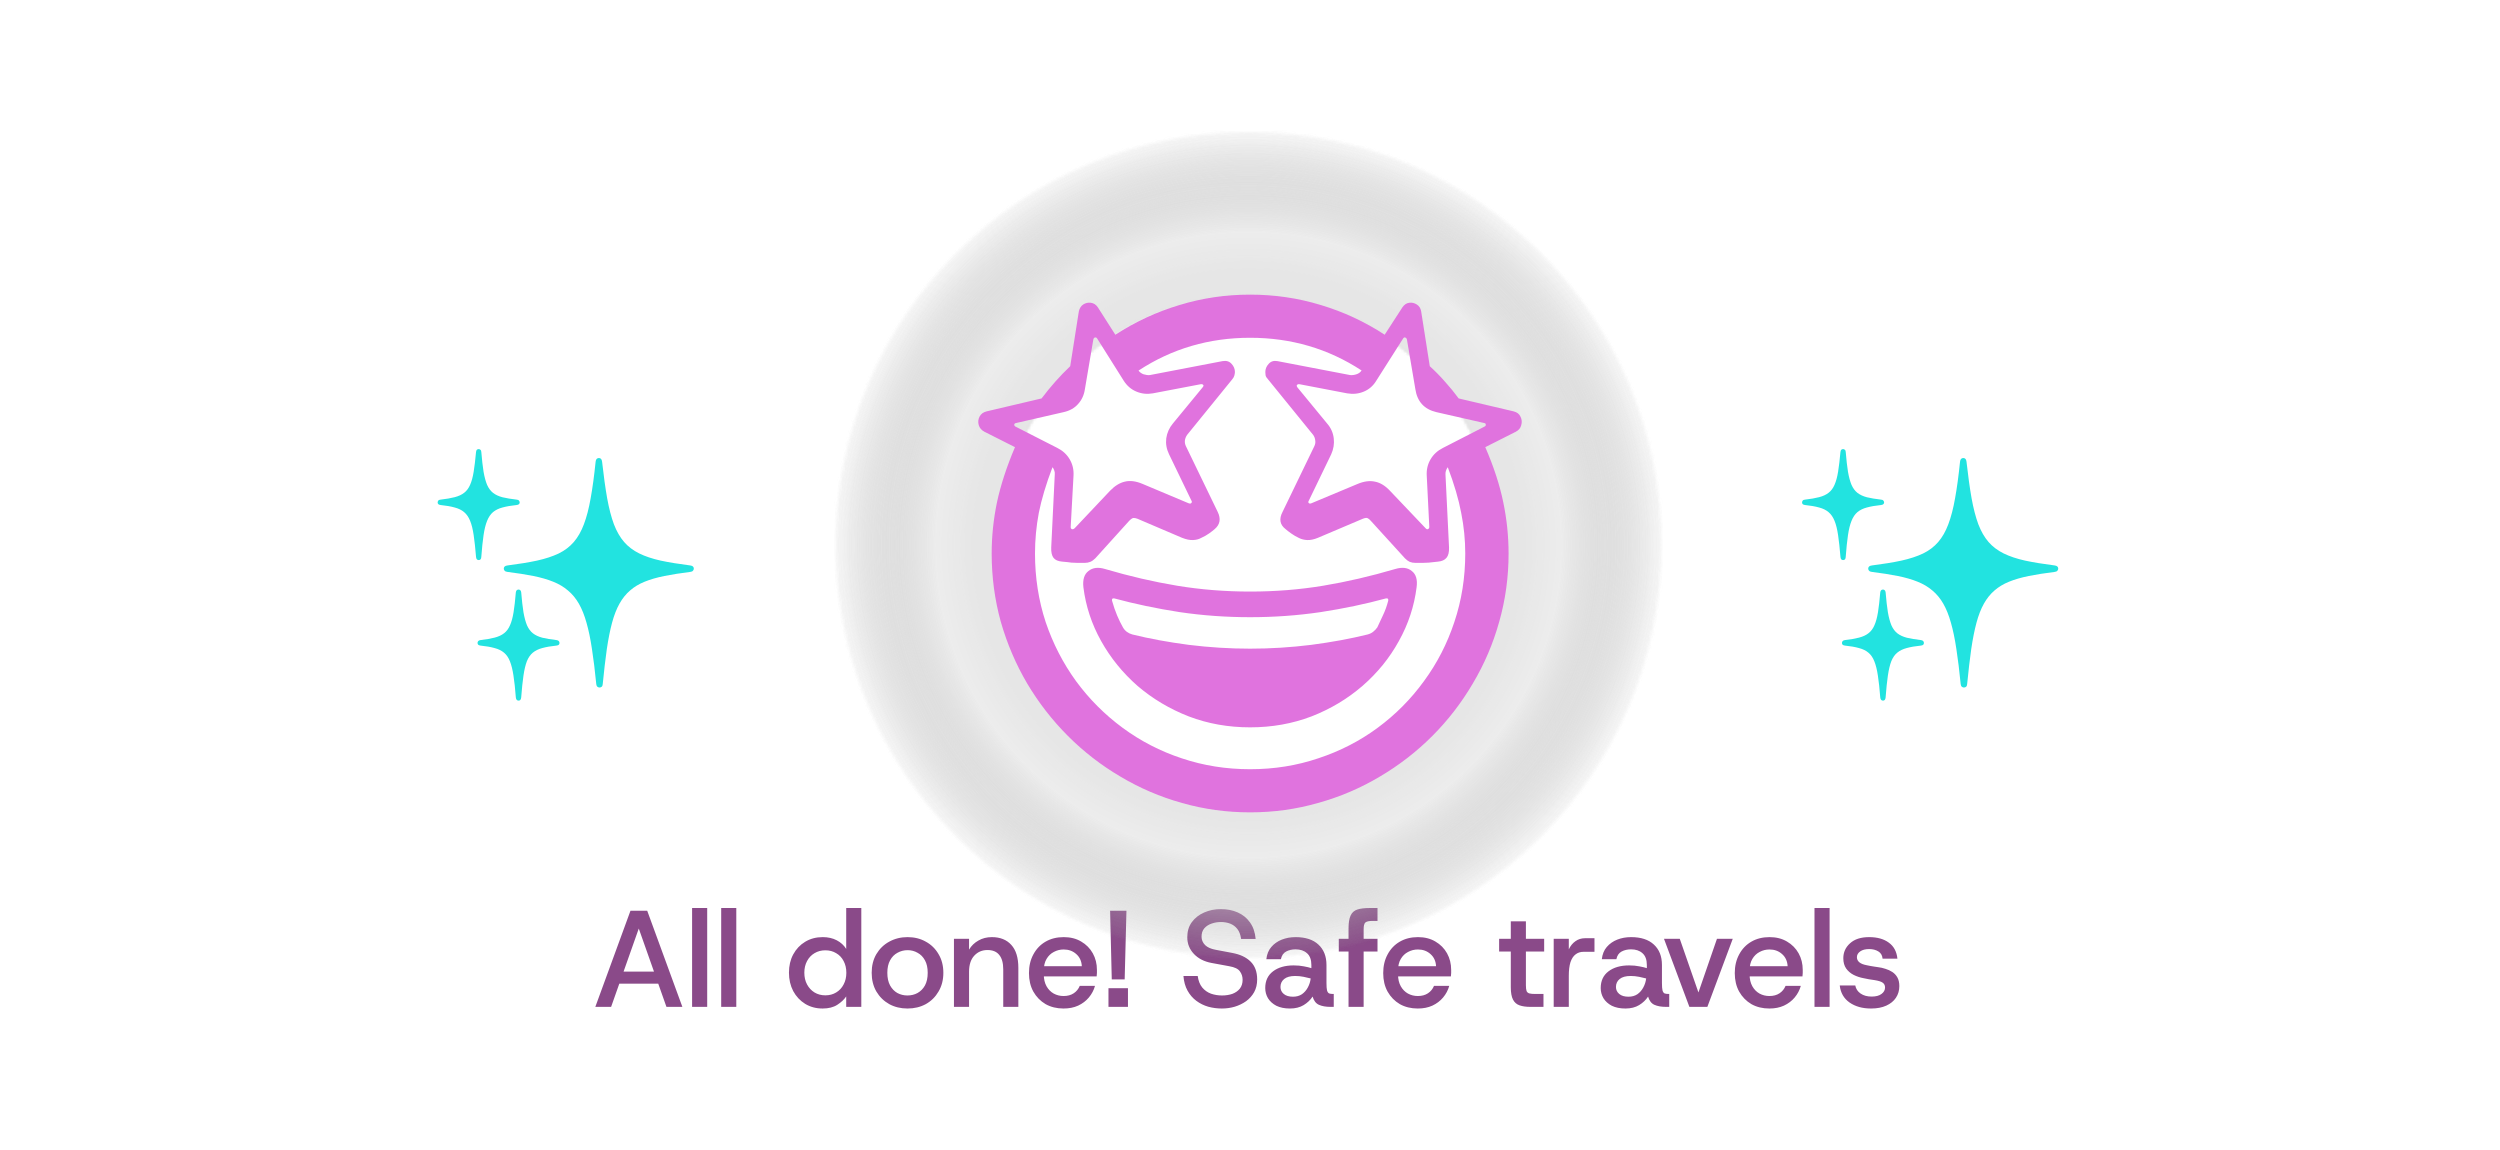 <svg width="874" height="402" viewBox="0 0 874 402" fill="none" xmlns="http://www.w3.org/2000/svg">
<g clip-path="url(#clip0_282_1824)">
<rect width="402" height="874" transform="matrix(0 -1 1 0 0 402.002)" fill="white"/>
<g filter="url(#filter0_f_282_1824)">
<path d="M163 -4.498C163 -93.478 194.554 -178.814 250.721 -241.732C306.889 -304.651 383.068 -339.998 462.5 -339.998C541.932 -339.998 618.111 -304.651 674.279 -241.732C730.446 -178.814 762 -93.478 762 -4.498L462.5 -4.498L163 -4.498Z" fill="url(#paint0_linear_282_1824)"/>
</g>
<g filter="url(#filter1_f_282_1824)">
<path d="M55 705.502C55 642.248 102.516 581.584 187.095 536.857C271.674 492.13 386.387 467.002 506 467.002C625.613 467.002 740.326 492.13 824.905 536.857C909.484 581.585 957 642.248 957 705.502L506 705.502L55 705.502Z" fill="url(#paint1_linear_282_1824)"/>
</g>
<path d="M208.124 352.002L220.412 318.402L226.268 318.402L238.556 352.002L232.988 352.002L222.188 321.426L224.444 321.426L213.644 352.002L208.124 352.002ZM213.788 343.89L215.276 339.666L231.404 339.666L232.892 343.89L213.788 343.89ZM241.956 352.002L241.956 317.442L247.236 317.442L247.236 352.002L241.956 352.002ZM252.128 352.002L252.128 317.442L257.408 317.442L257.408 352.002L252.128 352.002ZM287.578 352.578C285.306 352.578 283.274 352.034 281.482 350.946C279.722 349.858 278.33 348.37 277.306 346.482C276.314 344.562 275.818 342.418 275.818 340.05C275.818 337.65 276.314 335.522 277.306 333.666C278.33 331.778 279.722 330.306 281.482 329.25C283.274 328.162 285.322 327.618 287.626 327.618C289.482 327.618 291.114 327.986 292.522 328.722C293.93 329.458 295.034 330.466 295.834 331.746L295.834 317.442L301.114 317.442L301.114 352.002L295.834 352.002L295.834 348.354C295.098 349.442 294.058 350.418 292.714 351.282C291.37 352.146 289.658 352.578 287.578 352.578ZM288.538 347.97C289.978 347.97 291.242 347.634 292.33 346.962C293.45 346.29 294.314 345.362 294.922 344.178C295.562 342.994 295.882 341.634 295.882 340.098C295.882 338.53 295.562 337.154 294.922 335.97C294.314 334.786 293.45 333.874 292.33 333.234C291.242 332.562 289.978 332.226 288.538 332.226C287.13 332.226 285.866 332.562 284.746 333.234C283.658 333.874 282.794 334.786 282.154 335.97C281.514 337.154 281.194 338.514 281.194 340.05C281.194 341.618 281.514 342.994 282.154 344.178C282.794 345.362 283.658 346.29 284.746 346.962C285.866 347.634 287.13 347.97 288.538 347.97ZM317.269 352.578C314.901 352.578 312.773 352.066 310.885 351.042C308.997 349.986 307.493 348.514 306.373 346.626C305.285 344.738 304.741 342.562 304.741 340.098C304.741 337.602 305.285 335.426 306.373 333.57C307.493 331.682 308.997 330.226 310.885 329.202C312.805 328.146 314.933 327.618 317.269 327.618C319.669 327.618 321.797 328.146 323.653 329.202C325.541 330.226 327.029 331.682 328.117 333.57C329.237 335.426 329.797 337.602 329.797 340.098C329.797 342.562 329.237 344.738 328.117 346.626C327.029 348.514 325.541 349.986 323.653 351.042C321.765 352.066 319.637 352.578 317.269 352.578ZM317.221 348.018C318.533 348.018 319.717 347.73 320.773 347.154C321.861 346.546 322.725 345.666 323.365 344.514C324.005 343.33 324.325 341.858 324.325 340.098C324.325 338.338 324.005 336.882 323.365 335.73C322.725 334.546 321.861 333.666 320.773 333.09C319.717 332.482 318.565 332.178 317.317 332.178C316.037 332.178 314.853 332.482 313.765 333.09C312.677 333.666 311.813 334.546 311.173 335.73C310.533 336.882 310.213 338.338 310.213 340.098C310.213 341.858 310.533 343.33 311.173 344.514C311.813 345.666 312.661 346.546 313.717 347.154C314.805 347.73 315.973 348.018 317.221 348.018ZM333.502 352.002L333.502 328.194L338.782 328.194L338.782 331.986C339.582 330.642 340.67 329.586 342.046 328.818C343.422 328.018 344.99 327.618 346.75 327.618C349.662 327.618 351.934 328.53 353.566 330.354C355.198 332.146 356.014 334.818 356.014 338.37L356.014 352.002L350.734 352.002L350.734 338.898C350.734 336.658 350.27 334.978 349.342 333.858C348.446 332.706 347.07 332.13 345.214 332.13C343.358 332.13 341.822 332.786 340.606 334.098C339.39 335.41 338.782 337.282 338.782 339.714L338.782 352.002L333.502 352.002ZM371.822 352.578C369.454 352.578 367.358 352.066 365.534 351.042C363.742 349.986 362.318 348.53 361.262 346.674C360.238 344.818 359.726 342.658 359.726 340.194C359.726 337.73 360.238 335.554 361.262 333.666C362.286 331.746 363.71 330.258 365.534 329.202C367.358 328.146 369.47 327.618 371.87 327.618C374.206 327.618 376.238 328.13 377.966 329.154C379.726 330.178 381.086 331.554 382.046 333.282C383.006 335.01 383.486 336.946 383.486 339.09C383.486 339.41 383.486 339.762 383.486 340.146C383.486 340.498 383.454 340.898 383.39 341.346L363.614 341.346L363.614 337.794L378.206 337.794C378.11 336.002 377.454 334.578 376.238 333.522C375.054 332.466 373.598 331.938 371.87 331.938C370.622 331.938 369.47 332.226 368.414 332.802C367.358 333.346 366.51 334.162 365.87 335.25C365.23 336.306 364.91 337.666 364.91 339.33L364.91 340.674C364.91 342.274 365.23 343.65 365.87 344.802C366.51 345.922 367.342 346.77 368.366 347.346C369.422 347.922 370.574 348.21 371.822 348.21C373.23 348.21 374.414 347.89 375.374 347.25C376.334 346.61 377.038 345.746 377.486 344.658L382.814 344.658C382.398 346.162 381.678 347.522 380.654 348.738C379.662 349.922 378.414 350.866 376.91 351.57C375.438 352.242 373.742 352.578 371.822 352.578ZM388.672 342.402L388.096 318.402L393.808 318.402L393.184 342.402L388.672 342.402ZM387.52 352.002L387.52 345.474L394.336 345.474L394.336 352.002L387.52 352.002ZM427.168 352.578C425.536 352.578 423.952 352.37 422.416 351.954C420.88 351.506 419.488 350.818 418.24 349.89C416.992 348.962 415.968 347.778 415.168 346.338C414.368 344.898 413.888 343.186 413.728 341.202L418.72 341.202C418.944 342.866 419.472 344.21 420.304 345.234C421.136 346.226 422.16 346.946 423.376 347.394C424.592 347.81 425.872 348.018 427.216 348.018C428.56 348.018 429.776 347.826 430.864 347.442C431.952 347.026 432.816 346.418 433.456 345.618C434.096 344.786 434.416 343.762 434.416 342.546C434.416 341.426 434.096 340.434 433.456 339.57C432.848 338.706 431.616 338.114 429.76 337.794L423.52 336.642C420.96 336.162 418.912 335.106 417.376 333.474C415.84 331.842 415.072 329.906 415.072 327.666C415.072 325.586 415.6 323.826 416.656 322.386C417.744 320.914 419.168 319.794 420.928 319.026C422.72 318.226 424.672 317.826 426.784 317.826C428.992 317.826 430.96 318.21 432.688 318.978C434.448 319.746 435.872 320.898 436.96 322.434C438.08 323.938 438.752 325.874 438.976 328.242L433.888 328.242C433.696 326.802 433.264 325.65 432.592 324.786C431.92 323.922 431.088 323.298 430.096 322.914C429.104 322.53 428.016 322.338 426.832 322.338C425.744 322.338 424.672 322.514 423.616 322.866C422.56 323.218 421.696 323.778 421.024 324.546C420.384 325.282 420.064 326.258 420.064 327.474C420.064 328.594 420.48 329.57 421.312 330.402C422.144 331.202 423.36 331.746 424.96 332.034L430.768 333.138C433.552 333.65 435.696 334.658 437.2 336.162C438.736 337.666 439.504 339.746 439.504 342.402C439.504 344.098 439.152 345.586 438.448 346.866C437.744 348.114 436.8 349.17 435.616 350.034C434.432 350.866 433.104 351.506 431.632 351.954C430.192 352.37 428.704 352.578 427.168 352.578ZM450.967 352.578C449.111 352.578 447.527 352.258 446.215 351.618C444.935 350.946 443.959 350.066 443.287 348.978C442.647 347.89 442.327 346.706 442.327 345.426C442.327 342.898 443.239 340.946 445.063 339.57C446.887 338.194 449.287 337.506 452.263 337.506C453.607 337.506 454.807 337.618 455.863 337.842C456.919 338.034 457.783 338.242 458.455 338.466L458.455 337.362C458.455 335.506 457.943 334.13 456.919 333.234C455.927 332.338 454.599 331.89 452.935 331.89C451.687 331.89 450.583 332.146 449.623 332.658C448.663 333.17 448.055 334.066 447.799 335.346L442.711 335.346C442.903 333.618 443.479 332.194 444.439 331.074C445.431 329.922 446.663 329.058 448.135 328.482C449.607 327.906 451.207 327.618 452.935 327.618C456.391 327.618 459.047 328.482 460.903 330.21C462.791 331.938 463.735 334.322 463.735 337.362L463.735 343.602C463.735 344.818 463.799 345.698 463.927 346.242C464.087 346.786 464.327 347.138 464.647 347.298C464.999 347.426 465.463 347.49 466.039 347.49L466.279 347.49L466.279 352.002L465.127 352.002C463.527 352.002 462.183 351.762 461.095 351.282C460.039 350.802 459.303 349.842 458.887 348.402C458.119 349.586 457.079 350.578 455.767 351.378C454.455 352.178 452.855 352.578 450.967 352.578ZM452.023 348.45C453.239 348.45 454.279 348.162 455.143 347.586C456.007 346.978 456.695 346.194 457.207 345.234C457.751 344.242 458.087 343.186 458.215 342.066C457.511 341.874 456.679 341.682 455.719 341.49C454.759 341.298 453.783 341.202 452.791 341.202C451.095 341.202 449.815 341.554 448.951 342.258C448.087 342.962 447.655 343.89 447.655 345.042C447.655 346.034 448.039 346.85 448.807 347.49C449.575 348.13 450.647 348.45 452.023 348.45ZM471.448 352.002L471.448 324.594C471.448 322.61 471.688 321.106 472.168 320.082C472.648 319.026 473.432 318.322 474.52 317.97C475.608 317.618 477.048 317.442 478.84 317.442L481.576 317.442L481.576 321.954L479.8 321.954C478.552 321.954 477.72 322.146 477.304 322.53C476.92 322.882 476.728 323.682 476.728 324.93L476.728 352.002L471.448 352.002ZM468.04 332.658L468.04 328.194L481.576 328.194L481.576 332.658L468.04 332.658ZM495.665 352.578C493.297 352.578 491.201 352.066 489.377 351.042C487.585 349.986 486.161 348.53 485.105 346.674C484.081 344.818 483.569 342.658 483.569 340.194C483.569 337.73 484.081 335.554 485.105 333.666C486.129 331.746 487.553 330.258 489.377 329.202C491.201 328.146 493.313 327.618 495.713 327.618C498.049 327.618 500.081 328.13 501.809 329.154C503.569 330.178 504.929 331.554 505.889 333.282C506.849 335.01 507.329 336.946 507.329 339.09C507.329 339.41 507.329 339.762 507.329 340.146C507.329 340.498 507.297 340.898 507.233 341.346L487.457 341.346L487.457 337.794L502.049 337.794C501.953 336.002 501.297 334.578 500.081 333.522C498.897 332.466 497.441 331.938 495.713 331.938C494.465 331.938 493.313 332.226 492.257 332.802C491.201 333.346 490.353 334.162 489.713 335.25C489.073 336.306 488.753 337.666 488.753 339.33L488.753 340.674C488.753 342.274 489.073 343.65 489.713 344.802C490.353 345.922 491.185 346.77 492.209 347.346C493.265 347.922 494.417 348.21 495.665 348.21C497.073 348.21 498.257 347.89 499.217 347.25C500.177 346.61 500.881 345.746 501.329 344.658L506.657 344.658C506.241 346.162 505.521 347.522 504.497 348.738C503.505 349.922 502.257 350.866 500.753 351.57C499.281 352.242 497.585 352.578 495.665 352.578ZM534.991 352.002C533.519 352.002 532.271 351.826 531.247 351.474C530.223 351.122 529.455 350.45 528.943 349.458C528.431 348.466 528.175 347.026 528.175 345.138L528.175 332.658L524.095 332.658L524.095 328.194L528.175 328.194L528.175 322.098L533.455 322.098L533.455 328.194L539.839 328.194L539.839 332.658L533.455 332.658L533.455 344.418C533.455 345.346 533.535 346.034 533.695 346.482C533.887 346.898 534.207 347.17 534.655 347.298C535.135 347.426 535.823 347.49 536.719 347.49L539.599 347.49L539.599 352.002L534.991 352.002ZM543.173 352.002L543.173 328.194L548.453 328.194L548.453 331.89C549.029 330.674 549.797 329.73 550.757 329.058C551.717 328.354 552.837 328.002 554.117 328.002L557.429 328.002L557.429 332.754L553.589 332.754C552.501 332.754 551.573 333.058 550.805 333.666C550.037 334.242 549.445 335.154 549.029 336.402C548.645 337.65 548.453 339.234 548.453 341.154L548.453 352.002L543.173 352.002ZM568.249 352.578C566.393 352.578 564.809 352.258 563.497 351.618C562.217 350.946 561.241 350.066 560.569 348.978C559.929 347.89 559.609 346.706 559.609 345.426C559.609 342.898 560.521 340.946 562.345 339.57C564.169 338.194 566.569 337.506 569.545 337.506C570.889 337.506 572.089 337.618 573.145 337.842C574.201 338.034 575.065 338.242 575.737 338.466L575.737 337.362C575.737 335.506 575.225 334.13 574.201 333.234C573.209 332.338 571.881 331.89 570.217 331.89C568.969 331.89 567.865 332.146 566.905 332.658C565.945 333.17 565.337 334.066 565.081 335.346L559.993 335.346C560.185 333.618 560.761 332.194 561.721 331.074C562.713 329.922 563.945 329.058 565.417 328.482C566.889 327.906 568.489 327.618 570.217 327.618C573.673 327.618 576.329 328.482 578.185 330.21C580.073 331.938 581.017 334.322 581.017 337.362L581.017 343.602C581.017 344.818 581.081 345.698 581.209 346.242C581.369 346.786 581.609 347.138 581.929 347.298C582.281 347.426 582.745 347.49 583.321 347.49L583.561 347.49L583.561 352.002L582.409 352.002C580.809 352.002 579.465 351.762 578.377 351.282C577.321 350.802 576.585 349.842 576.169 348.402C575.401 349.586 574.361 350.578 573.049 351.378C571.737 352.178 570.137 352.578 568.249 352.578ZM569.305 348.45C570.521 348.45 571.561 348.162 572.425 347.586C573.289 346.978 573.977 346.194 574.489 345.234C575.033 344.242 575.369 343.186 575.497 342.066C574.793 341.874 573.961 341.682 573.001 341.49C572.041 341.298 571.065 341.202 570.073 341.202C568.377 341.202 567.097 341.554 566.233 342.258C565.369 342.962 564.937 343.89 564.937 345.042C564.937 346.034 565.321 346.85 566.089 347.49C566.857 348.13 567.929 348.45 569.305 348.45ZM590.605 352.002L581.725 328.194L587.245 328.194L593.773 346.962L600.253 328.194L605.773 328.194L596.893 352.002L590.605 352.002ZM618.572 352.578C616.204 352.578 614.108 352.066 612.284 351.042C610.492 349.986 609.068 348.53 608.012 346.674C606.988 344.818 606.476 342.658 606.476 340.194C606.476 337.73 606.988 335.554 608.012 333.666C609.036 331.746 610.46 330.258 612.284 329.202C614.108 328.146 616.22 327.618 618.62 327.618C620.956 327.618 622.988 328.13 624.716 329.154C626.476 330.178 627.836 331.554 628.796 333.282C629.756 335.01 630.236 336.946 630.236 339.09C630.236 339.41 630.236 339.762 630.236 340.146C630.236 340.498 630.204 340.898 630.14 341.346L610.364 341.346L610.364 337.794L624.956 337.794C624.86 336.002 624.204 334.578 622.988 333.522C621.804 332.466 620.348 331.938 618.62 331.938C617.372 331.938 616.22 332.226 615.164 332.802C614.108 333.346 613.26 334.162 612.62 335.25C611.98 336.306 611.66 337.666 611.66 339.33L611.66 340.674C611.66 342.274 611.98 343.65 612.62 344.802C613.26 345.922 614.092 346.77 615.116 347.346C616.172 347.922 617.324 348.21 618.572 348.21C619.98 348.21 621.164 347.89 622.124 347.25C623.084 346.61 623.788 345.746 624.236 344.658L629.564 344.658C629.148 346.162 628.428 347.522 627.404 348.738C626.412 349.922 625.164 350.866 623.66 351.57C622.188 352.242 620.492 352.578 618.572 352.578ZM634.346 352.002L634.346 317.442L639.626 317.442L639.626 352.002L634.346 352.002ZM654.118 352.578C651.11 352.578 648.598 351.874 646.582 350.466C644.598 349.058 643.462 347.074 643.174 344.514L648.598 344.514C648.822 345.698 649.446 346.642 650.47 347.346C651.494 348.05 652.774 348.402 654.31 348.402C655.814 348.402 656.966 348.098 657.766 347.49C658.598 346.882 659.014 346.13 659.014 345.234C659.014 344.498 658.742 343.938 658.198 343.554C657.686 343.17 656.726 342.866 655.318 342.642C654.774 342.546 654.134 342.45 653.398 342.354C652.662 342.226 652.022 342.098 651.478 341.97C650.262 341.746 649.11 341.362 648.022 340.818C646.966 340.274 646.102 339.538 645.43 338.61C644.758 337.65 644.422 336.45 644.422 335.01C644.422 332.93 645.206 331.186 646.774 329.778C648.342 328.338 650.566 327.618 653.446 327.618C656.294 327.618 658.582 328.258 660.31 329.538C662.07 330.786 663.078 332.658 663.334 335.154L658.15 335.154C658.054 334.002 657.558 333.154 656.662 332.61C655.766 332.066 654.694 331.794 653.446 331.794C652.134 331.794 651.094 332.066 650.326 332.61C649.558 333.154 649.174 333.826 649.174 334.626C649.174 336.098 650.342 337.042 652.678 337.458C653.03 337.522 653.43 337.602 653.878 337.698C654.358 337.762 654.838 337.842 655.318 337.938C655.83 338.002 656.262 338.066 656.614 338.13C657.446 338.226 658.294 338.418 659.158 338.706C660.022 338.962 660.822 339.33 661.558 339.81C662.294 340.29 662.886 340.93 663.334 341.73C663.782 342.53 664.006 343.538 664.006 344.754C664.006 346.29 663.606 347.65 662.806 348.834C662.038 349.986 660.918 350.898 659.446 351.57C657.974 352.242 656.198 352.578 654.118 352.578Z" fill="#8A4A89"/>
<g opacity="0.74">
<mask id="path-4-inside-1_282_1824" fill="white">
<path d="M581 190.502C581 270.307 516.305 335.002 436.5 335.002C356.695 335.002 292 270.307 292 190.502C292 110.697 356.695 46.002 436.5 46.002C516.305 46.002 581 110.697 581 190.502ZM349.316 190.502C349.316 238.652 388.35 277.686 436.5 277.686C484.651 277.686 523.684 238.652 523.684 190.502C523.684 142.351 484.651 103.318 436.5 103.318C388.35 103.318 349.316 142.351 349.316 190.502Z"/>
</mask>
<path d="M581 190.502C581 270.307 516.305 335.002 436.5 335.002C356.695 335.002 292 270.307 292 190.502C292 110.697 356.695 46.002 436.5 46.002C516.305 46.002 581 110.697 581 190.502ZM349.316 190.502C349.316 238.652 388.35 277.686 436.5 277.686C484.651 277.686 523.684 238.652 523.684 190.502C523.684 142.351 484.651 103.318 436.5 103.318C388.35 103.318 349.316 142.351 349.316 190.502Z" stroke="url(#paint2_radial_282_1824)" stroke-width="161.356" style="mix-blend-mode:hard-light" mask="url(#path-4-inside-1_282_1824)"/>
</g>
<g opacity="0.74">
<mask id="path-5-inside-2_282_1824" fill="white">
<path d="M581 190.502C581 270.307 516.305 335.002 436.5 335.002C356.695 335.002 292 270.307 292 190.502C292 110.697 356.695 46.002 436.5 46.002C516.305 46.002 581 110.697 581 190.502ZM349.316 190.502C349.316 238.652 388.35 277.686 436.5 277.686C484.651 277.686 523.684 238.652 523.684 190.502C523.684 142.351 484.651 103.318 436.5 103.318C388.35 103.318 349.316 142.351 349.316 190.502Z"/>
</mask>
<path d="M581 190.502C581 270.307 516.305 335.002 436.5 335.002C356.695 335.002 292 270.307 292 190.502C292 110.697 356.695 46.002 436.5 46.002C516.305 46.002 581 110.697 581 190.502ZM349.316 190.502C349.316 238.652 388.35 277.686 436.5 277.686C484.651 277.686 523.684 238.652 523.684 190.502C523.684 142.351 484.651 103.318 436.5 103.318C388.35 103.318 349.316 142.351 349.316 190.502Z" stroke="url(#paint3_radial_282_1824)" stroke-width="161.356" style="mix-blend-mode:hard-light" mask="url(#path-5-inside-2_282_1824)"/>
</g>
<path d="M437.044 284.002C428.835 284.002 420.892 282.908 413.215 280.719C405.597 278.59 398.421 275.514 391.689 271.492C384.957 267.529 378.844 262.797 373.352 257.296C367.86 251.795 363.106 245.673 359.09 238.929C355.133 232.186 352.062 225 349.877 217.369C347.751 209.68 346.688 201.724 346.688 193.502C346.688 187.528 347.308 181.554 348.548 175.579C349.848 169.546 351.944 163.128 354.838 156.326L344.119 150.914C343.115 150.381 342.466 149.612 342.17 148.607C341.875 147.601 341.964 146.625 342.436 145.679C342.909 144.733 343.735 144.111 344.916 143.816L364.139 139.291C367.21 135.209 370.547 131.453 374.149 128.023L377.161 108.858C377.397 107.793 377.899 106.995 378.667 106.462C379.494 105.93 380.38 105.723 381.325 105.841C382.329 105.959 383.155 106.492 383.805 107.438L389.917 117.021C396.945 112.466 404.416 109.006 412.329 106.64C420.243 104.215 428.481 103.002 437.044 103.002C445.607 103.002 453.846 104.215 461.759 106.64C469.673 109.006 477.114 112.466 484.083 117.021L490.284 107.438C490.933 106.492 491.73 105.959 492.675 105.841C493.62 105.723 494.506 105.93 495.333 106.462C496.16 106.995 496.662 107.793 496.839 108.858L499.851 128.023C501.74 129.738 503.512 131.542 505.166 133.435C506.878 135.328 508.473 137.28 509.949 139.291L529.172 143.816C530.353 144.111 531.151 144.733 531.564 145.679C532.036 146.625 532.125 147.601 531.83 148.607C531.593 149.612 530.973 150.381 529.969 150.914L519.251 156.326C522.203 163.128 524.3 169.546 525.54 175.579C526.78 181.554 527.4 187.528 527.4 193.502C527.4 201.724 526.308 209.68 524.123 217.369C521.997 225 518.926 232.186 514.91 238.929C510.953 245.673 506.229 251.795 500.737 257.296C495.244 262.797 489.132 267.529 482.4 271.492C475.667 275.514 468.462 278.59 460.785 280.719C453.167 282.908 445.253 284.002 437.044 284.002ZM498.345 184.629C498.64 184.984 498.935 185.103 499.231 184.984C499.585 184.807 499.733 184.482 499.674 184.008L498.788 166.263C498.67 164.193 499.112 162.3 500.116 160.585C501.12 158.869 502.567 157.539 504.457 156.592L518.985 149.139C519.339 148.962 519.487 148.725 519.428 148.429C519.428 148.134 519.251 147.956 518.896 147.897L502.154 144.082C497.902 143.076 495.451 140.385 494.801 136.008L491.878 118.795C491.819 118.381 491.612 118.115 491.258 117.997C490.963 117.878 490.697 118.026 490.461 118.44L481.159 133.08C480.096 134.854 478.649 136.126 476.819 136.895C474.988 137.664 473.039 137.871 470.972 137.516L454.318 134.322C453.905 134.263 453.61 134.352 453.432 134.588C453.255 134.766 453.314 135.061 453.61 135.475L463.974 148.075C465.273 149.553 466.041 151.269 466.277 153.221C466.513 155.113 466.218 156.977 465.391 158.81L457.596 174.958C457.36 175.313 457.33 175.609 457.507 175.846C457.744 176.082 458.068 176.112 458.482 175.934L474.604 169.191C476.848 168.245 478.886 167.979 480.716 168.393C482.547 168.748 484.289 169.812 485.943 171.587L498.345 184.629ZM375.744 184.629L388.057 171.587C389.711 169.871 391.423 168.807 393.195 168.393C395.026 167.919 397.122 168.186 399.484 169.191L415.518 175.934C415.991 176.112 416.316 176.082 416.493 175.846C416.729 175.609 416.729 175.313 416.493 174.958L408.697 158.81C407.811 156.977 407.487 155.113 407.723 153.221C408.018 151.269 408.786 149.553 410.026 148.075L420.39 135.475C420.745 135.061 420.833 134.766 420.656 134.588C420.479 134.352 420.184 134.263 419.77 134.322L403.028 137.516C401.02 137.871 399.101 137.664 397.27 136.895C395.439 136.126 393.963 134.854 392.841 133.08L383.628 118.44C383.392 118.026 383.096 117.878 382.742 117.997C382.447 118.115 382.27 118.381 382.211 118.795L379.287 136.008C378.992 138.078 378.195 139.823 376.895 141.243C375.655 142.662 373.972 143.609 371.846 144.082L355.192 147.897C354.838 147.956 354.631 148.134 354.572 148.429C354.572 148.725 354.72 148.962 355.015 149.139L369.632 156.592C371.521 157.539 372.968 158.869 373.972 160.585C374.976 162.3 375.419 164.193 375.301 166.263L374.327 184.008C374.267 184.482 374.386 184.807 374.681 184.984C375.035 185.103 375.39 184.984 375.744 184.629ZM379.199 196.785C378.313 196.785 377.516 196.785 376.807 196.785C376.157 196.785 375.419 196.755 374.592 196.696C373.825 196.578 372.732 196.459 371.315 196.341C369.897 196.223 368.893 195.779 368.303 195.01C367.712 194.241 367.446 193.029 367.506 191.373L368.746 165.908C368.805 165.376 368.746 164.903 368.569 164.489C368.45 164.075 368.244 163.69 367.948 163.335C365.704 169.25 364.11 174.574 363.165 179.306C362.279 184.038 361.836 188.77 361.836 193.502C361.836 201.901 363.076 209.887 365.557 217.458C368.096 224.97 371.639 231.861 376.187 238.131C380.793 244.401 386.226 249.843 392.486 254.456C398.746 259.07 405.626 262.619 413.126 265.103C420.686 267.647 428.658 268.919 437.044 268.919C445.43 268.919 453.373 267.647 460.874 265.103C468.433 262.619 475.342 259.07 481.602 254.456C487.862 249.843 493.266 244.401 497.813 238.131C502.42 231.861 505.963 224.97 508.443 217.458C510.983 209.887 512.252 201.901 512.253 193.502C512.253 188.77 511.78 184.038 510.835 179.306C509.949 174.574 508.384 169.25 506.14 163.335C505.55 164.163 505.284 165.021 505.343 165.908L506.583 191.373C506.642 193.029 506.347 194.241 505.697 195.01C505.048 195.779 504.073 196.223 502.774 196.341C501.416 196.459 500.323 196.578 499.496 196.696C498.67 196.755 497.931 196.785 497.282 196.785C496.632 196.785 495.835 196.785 494.89 196.785C494.122 196.785 493.443 196.667 492.853 196.43C492.321 196.193 491.76 195.779 491.169 195.188L479.211 182.056C478.856 181.642 478.502 181.347 478.147 181.169C477.793 180.992 477.232 181.051 476.464 181.347L460.785 188.001C459.368 188.592 458.098 188.859 456.976 188.8C455.913 188.74 454.968 188.504 454.141 188.09C453.137 187.617 452.222 187.084 451.395 186.493C450.568 185.901 449.919 185.398 449.446 184.984C447.438 183.446 447.084 181.435 448.383 178.951L459.456 156.06C459.811 155.35 459.929 154.67 459.811 154.019C459.751 153.309 459.515 152.659 459.102 152.067L443.245 132.548C442.832 132.133 442.566 131.69 442.448 131.217C442.389 130.684 442.359 130.3 442.359 130.063C442.359 128.999 442.743 128.052 443.511 127.224C444.279 126.337 445.312 126.011 446.611 126.248L472.035 131.128C472.744 131.187 473.453 131.098 474.161 130.862C474.929 130.625 475.519 130.211 475.933 129.62L476.021 129.531C464.387 121.9 451.395 118.085 437.044 118.085C422.694 118.085 409.701 121.9 398.067 129.531L398.067 129.62C398.54 130.211 399.13 130.625 399.839 130.862C400.607 131.098 401.315 131.187 401.965 131.128L427.389 126.248C428.747 126.011 429.81 126.337 430.578 127.224C431.345 128.052 431.729 128.999 431.729 130.063C431.729 130.3 431.67 130.684 431.552 131.217C431.434 131.69 431.198 132.133 430.843 132.548L414.987 152.067C414.101 153.428 413.983 154.758 414.632 156.06L425.705 178.951C426.887 181.376 426.532 183.387 424.642 184.984C424.17 185.398 423.52 185.901 422.694 186.493C421.867 187.084 420.922 187.617 419.859 188.09C419.15 188.504 418.235 188.74 417.113 188.8C415.991 188.859 414.691 188.592 413.215 188.001L397.624 181.347C397.152 181.169 396.709 181.08 396.295 181.08C395.941 181.08 395.439 181.406 394.79 182.056L382.919 195.188C382.329 195.779 381.738 196.193 381.148 196.43C380.557 196.667 379.907 196.785 379.199 196.785ZM437.044 254.279C429.426 254.279 422.28 253.007 415.607 250.464C408.933 247.861 402.969 244.312 397.713 239.817C392.516 235.262 388.264 230.027 384.957 224.112C381.649 218.197 379.583 211.927 378.756 205.302C378.46 202.641 379.051 200.748 380.527 199.624C382.004 198.441 383.923 198.204 386.285 198.914C394.908 201.458 403.323 203.41 411.532 204.77C419.8 206.131 428.304 206.811 437.044 206.811C445.844 206.811 454.348 206.131 462.557 204.77C470.765 203.41 479.181 201.458 487.803 198.914C490.224 198.204 492.144 198.441 493.561 199.624C495.038 200.748 495.599 202.641 495.244 205.302C494.417 211.927 492.351 218.197 489.043 224.112C485.795 230.027 481.543 235.262 476.287 239.817C471.09 244.312 465.155 247.861 458.482 250.464C451.808 253.007 444.663 254.279 437.044 254.279ZM437.044 226.774C444.131 226.774 451.247 226.33 458.393 225.443C465.598 224.497 472.183 223.284 478.147 221.805C478.974 221.569 479.624 221.243 480.096 220.829C480.628 220.415 481.1 219.913 481.514 219.321C482.104 218.138 482.754 216.748 483.463 215.151C484.23 213.554 484.85 211.839 485.323 210.005C485.441 209.354 485.175 209.088 484.526 209.206C477.38 211.158 469.761 212.755 461.671 213.998C453.639 215.181 445.43 215.772 437.044 215.772C428.658 215.772 420.449 215.181 412.418 213.998C404.386 212.755 396.768 211.158 389.563 209.206C388.913 209.088 388.648 209.354 388.766 210.005C389.297 211.898 389.888 213.613 390.537 215.151C391.187 216.689 391.866 218.079 392.575 219.321C393.284 220.563 394.376 221.391 395.853 221.805C401.817 223.284 408.402 224.497 415.607 225.443C422.812 226.33 429.958 226.774 437.044 226.774Z" fill="#E073DE"/>
<path d="M644.362 195.803C643.786 195.803 643.472 195.427 643.422 194.675C643.172 191.642 642.896 189.11 642.595 187.08C642.294 185.025 641.881 183.358 641.354 182.08C640.828 180.776 640.126 179.761 639.249 179.034C638.397 178.307 637.294 177.768 635.94 177.417C634.612 177.042 632.97 176.753 631.015 176.553C630.639 176.503 630.376 176.402 630.226 176.252C630.075 176.076 630 175.889 630 175.688C630 175.437 630.075 175.212 630.226 175.011C630.376 174.811 630.639 174.698 631.015 174.673C632.995 174.447 634.65 174.159 635.978 173.808C637.332 173.457 638.434 172.943 639.287 172.267C640.164 171.59 640.853 170.662 641.354 169.484C641.881 168.306 642.294 166.79 642.595 164.935C642.896 163.055 643.172 160.749 643.422 158.017C643.472 157.616 643.573 157.353 643.723 157.228C643.899 157.077 644.112 157.002 644.362 157.002C644.563 157.002 644.751 157.077 644.926 157.228C645.127 157.353 645.24 157.604 645.265 157.979C645.49 160.737 645.753 163.055 646.054 164.935C646.38 166.79 646.794 168.319 647.295 169.522C647.821 170.7 648.511 171.627 649.363 172.304C650.24 172.981 651.343 173.495 652.671 173.846C654.025 174.172 655.679 174.447 657.634 174.673C658.01 174.698 658.273 174.811 658.424 175.011C658.599 175.212 658.687 175.437 658.687 175.688C658.687 175.889 658.599 176.077 658.424 176.252C658.273 176.402 658.01 176.503 657.634 176.553C655.679 176.753 654.025 177.042 652.671 177.417C651.343 177.768 650.24 178.307 649.363 179.034C648.511 179.761 647.821 180.776 647.295 182.08C646.769 183.358 646.355 185.025 646.054 187.08C645.753 189.11 645.49 191.642 645.265 194.675C645.24 195.427 644.939 195.803 644.362 195.803ZM686.584 240.356C686.334 240.356 686.096 240.268 685.87 240.093C685.645 239.917 685.507 239.617 685.457 239.19C685.005 234.553 684.504 230.468 683.953 226.934C683.426 223.374 682.787 220.291 682.035 217.685C681.308 215.078 680.418 212.86 679.366 211.03C678.313 209.2 677.047 207.671 675.568 206.443C674.115 205.19 672.385 204.162 670.38 203.36C668.4 202.558 666.094 201.894 663.462 201.367C660.83 200.841 657.81 200.365 654.401 199.938C653.95 199.888 653.624 199.75 653.423 199.525C653.223 199.299 653.123 199.061 653.123 198.811C653.123 198.159 653.549 197.783 654.401 197.683C658.361 197.181 661.808 196.617 664.74 195.991C667.673 195.339 670.192 194.512 672.297 193.509C674.403 192.482 676.17 191.141 677.599 189.486C679.027 187.832 680.205 185.764 681.133 183.283C682.085 180.776 682.875 177.731 683.501 174.146C684.153 170.562 684.73 166.314 685.231 161.401C685.281 160.95 685.406 160.624 685.607 160.423C685.833 160.223 686.083 160.123 686.359 160.123C687.011 160.123 687.387 160.549 687.487 161.401C688.038 166.314 688.627 170.562 689.254 174.146C689.906 177.731 690.695 180.776 691.623 183.283C692.575 185.764 693.766 187.832 695.194 189.486C696.623 191.116 698.378 192.444 700.458 193.472C702.538 194.499 705.045 195.339 707.978 195.991C710.91 196.617 714.357 197.181 718.317 197.683C719.144 197.783 719.558 198.159 719.558 198.811C719.558 199.061 719.457 199.299 719.257 199.525C719.081 199.75 718.768 199.888 718.317 199.938C714.908 200.365 711.888 200.841 709.256 201.367C706.649 201.894 704.356 202.558 702.375 203.36C700.395 204.162 698.691 205.19 697.262 206.443C695.834 207.671 694.605 209.2 693.578 211.03C692.55 212.86 691.685 215.078 690.983 217.685C690.282 220.291 689.667 223.374 689.141 226.934C688.64 230.468 688.164 234.553 687.712 239.19C687.687 239.617 687.562 239.917 687.336 240.093C687.136 240.268 686.885 240.356 686.584 240.356ZM658.311 244.943C657.735 244.943 657.409 244.567 657.333 243.815C657.108 240.782 656.832 238.238 656.506 236.183C656.206 234.152 655.792 232.486 655.266 231.182C654.764 229.904 654.075 228.901 653.198 228.174C652.346 227.447 651.243 226.909 649.889 226.558C648.561 226.182 646.919 225.893 644.964 225.693C644.588 225.643 644.325 225.542 644.174 225.392C644.024 225.217 643.949 225.016 643.949 224.791C643.949 224.54 644.024 224.327 644.174 224.151C644.325 223.951 644.588 223.826 644.964 223.775C646.944 223.55 648.598 223.262 649.927 222.911C651.28 222.56 652.383 222.046 653.235 221.369C654.113 220.692 654.802 219.765 655.303 218.587C655.83 217.409 656.243 215.892 656.544 214.038C656.845 212.158 657.108 209.852 657.333 207.12C657.384 206.719 657.496 206.455 657.672 206.33C657.847 206.18 658.06 206.104 658.311 206.104C658.512 206.104 658.7 206.18 658.875 206.33C659.05 206.455 659.163 206.706 659.213 207.082C659.439 209.839 659.702 212.158 660.003 214.038C660.329 215.892 660.742 217.421 661.244 218.625C661.77 219.803 662.459 220.73 663.312 221.407C664.189 222.084 665.292 222.597 666.62 222.948C667.974 223.274 669.628 223.55 671.583 223.775C671.959 223.826 672.222 223.951 672.373 224.151C672.523 224.327 672.598 224.54 672.598 224.791C672.598 225.016 672.523 225.217 672.373 225.392C672.222 225.542 671.959 225.643 671.583 225.693C669.603 225.893 667.936 226.182 666.583 226.558C665.254 226.909 664.151 227.447 663.274 228.174C662.422 228.876 661.732 229.866 661.206 231.145C660.705 232.448 660.304 234.127 660.003 236.183C659.702 238.238 659.439 240.782 659.213 243.815C659.138 244.567 658.837 244.943 658.311 244.943Z" fill="#22E3E0"/>
<path d="M167.362 195.803C166.786 195.803 166.472 195.427 166.422 194.675C166.172 191.642 165.896 189.11 165.595 187.08C165.294 185.025 164.881 183.358 164.354 182.08C163.828 180.776 163.126 179.761 162.249 179.034C161.397 178.307 160.294 177.768 158.94 177.417C157.612 177.042 155.97 176.753 154.015 176.553C153.639 176.503 153.376 176.402 153.226 176.252C153.075 176.076 153 175.889 153 175.688C153 175.437 153.075 175.212 153.226 175.011C153.376 174.811 153.639 174.698 154.015 174.673C155.995 174.447 157.65 174.159 158.978 173.808C160.332 173.457 161.434 172.943 162.287 172.267C163.164 171.59 163.853 170.662 164.354 169.484C164.881 168.306 165.294 166.79 165.595 164.935C165.896 163.055 166.172 160.749 166.422 158.017C166.472 157.616 166.573 157.353 166.723 157.228C166.899 157.077 167.112 157.002 167.362 157.002C167.563 157.002 167.751 157.077 167.926 157.228C168.127 157.353 168.24 157.604 168.265 157.979C168.49 160.737 168.753 163.055 169.054 164.935C169.38 166.79 169.794 168.319 170.295 169.522C170.821 170.7 171.511 171.627 172.363 172.304C173.24 172.981 174.343 173.495 175.671 173.846C177.025 174.172 178.679 174.447 180.634 174.673C181.01 174.698 181.273 174.811 181.424 175.011C181.599 175.212 181.687 175.437 181.687 175.688C181.687 175.889 181.599 176.077 181.424 176.252C181.273 176.402 181.01 176.503 180.634 176.553C178.679 176.753 177.025 177.042 175.671 177.417C174.343 177.768 173.24 178.307 172.363 179.034C171.511 179.761 170.821 180.776 170.295 182.08C169.769 183.358 169.355 185.025 169.054 187.08C168.753 189.11 168.49 191.642 168.265 194.675C168.24 195.427 167.939 195.803 167.362 195.803ZM209.584 240.356C209.334 240.356 209.096 240.268 208.87 240.093C208.645 239.917 208.507 239.617 208.457 239.19C208.005 234.553 207.504 230.468 206.953 226.934C206.426 223.374 205.787 220.291 205.035 217.685C204.308 215.078 203.418 212.86 202.366 211.03C201.313 209.2 200.047 207.671 198.568 206.443C197.115 205.19 195.385 204.162 193.38 203.36C191.4 202.558 189.094 201.894 186.462 201.367C183.83 200.841 180.81 200.365 177.401 199.938C176.95 199.888 176.624 199.75 176.423 199.525C176.223 199.299 176.123 199.061 176.123 198.811C176.123 198.159 176.549 197.783 177.401 197.683C181.361 197.181 184.808 196.617 187.74 195.991C190.673 195.339 193.192 194.512 195.297 193.509C197.403 192.482 199.17 191.141 200.599 189.486C202.027 187.832 203.205 185.764 204.133 183.283C205.085 180.776 205.875 177.731 206.501 174.146C207.153 170.562 207.73 166.314 208.231 161.401C208.281 160.95 208.406 160.624 208.607 160.423C208.833 160.223 209.083 160.123 209.359 160.123C210.011 160.123 210.387 160.549 210.487 161.401C211.038 166.314 211.627 170.562 212.254 174.146C212.906 177.731 213.695 180.776 214.623 183.283C215.575 185.764 216.766 187.832 218.194 189.486C219.623 191.116 221.378 192.444 223.458 193.472C225.538 194.499 228.045 195.339 230.978 195.991C233.91 196.617 237.357 197.181 241.317 197.683C242.144 197.783 242.558 198.159 242.558 198.811C242.558 199.061 242.457 199.299 242.257 199.525C242.081 199.75 241.768 199.888 241.317 199.938C237.908 200.365 234.888 200.841 232.256 201.367C229.649 201.894 227.356 202.558 225.375 203.36C223.395 204.162 221.691 205.19 220.262 206.443C218.834 207.671 217.605 209.2 216.578 211.03C215.55 212.86 214.685 215.078 213.983 217.685C213.282 220.291 212.667 223.374 212.141 226.934C211.64 230.468 211.164 234.553 210.712 239.19C210.687 239.617 210.562 239.917 210.336 240.093C210.136 240.268 209.885 240.356 209.584 240.356ZM181.311 244.943C180.735 244.943 180.409 244.567 180.333 243.815C180.108 240.782 179.832 238.238 179.506 236.183C179.206 234.152 178.792 232.486 178.266 231.182C177.764 229.904 177.075 228.901 176.198 228.174C175.346 227.447 174.243 226.909 172.889 226.558C171.561 226.182 169.919 225.893 167.964 225.693C167.588 225.643 167.325 225.542 167.174 225.392C167.024 225.217 166.949 225.016 166.949 224.791C166.949 224.54 167.024 224.327 167.174 224.151C167.325 223.951 167.588 223.826 167.964 223.775C169.944 223.55 171.598 223.262 172.927 222.911C174.28 222.56 175.383 222.046 176.235 221.369C177.113 220.692 177.802 219.765 178.303 218.587C178.83 217.409 179.243 215.892 179.544 214.038C179.845 212.158 180.108 209.852 180.333 207.12C180.384 206.719 180.496 206.455 180.672 206.33C180.847 206.18 181.06 206.104 181.311 206.104C181.512 206.104 181.7 206.18 181.875 206.33C182.05 206.455 182.163 206.706 182.213 207.082C182.439 209.839 182.702 212.158 183.003 214.038C183.329 215.892 183.742 217.421 184.244 218.625C184.77 219.803 185.459 220.73 186.312 221.407C187.189 222.084 188.292 222.597 189.62 222.948C190.974 223.274 192.628 223.55 194.583 223.775C194.959 223.826 195.222 223.951 195.373 224.151C195.523 224.327 195.598 224.54 195.598 224.791C195.598 225.016 195.523 225.217 195.373 225.392C195.222 225.542 194.959 225.643 194.583 225.693C192.603 225.893 190.936 226.182 189.583 226.558C188.254 226.909 187.151 227.447 186.274 228.174C185.422 228.876 184.732 229.866 184.206 231.145C183.705 232.448 183.304 234.127 183.003 236.183C182.702 238.238 182.439 240.782 182.213 243.815C182.138 244.567 181.837 244.943 181.311 244.943Z" fill="#22E3E0"/>
</g>
<defs>
<filter id="filter0_f_282_1824" x="-37" y="-539.998" width="999" height="735.5" filterUnits="userSpaceOnUse" color-interpolation-filters="sRGB">
<feFlood flood-opacity="0" result="BackgroundImageFix"/>
<feBlend mode="normal" in="SourceGraphic" in2="BackgroundImageFix" result="shape"/>
<feGaussianBlur stdDeviation="100" result="effect1_foregroundBlur_282_1824"/>
</filter>
<filter id="filter1_f_282_1824" x="-145" y="267.002" width="1302" height="638.5" filterUnits="userSpaceOnUse" color-interpolation-filters="sRGB">
<feFlood flood-opacity="0" result="BackgroundImageFix"/>
<feBlend mode="normal" in="SourceGraphic" in2="BackgroundImageFix" result="shape"/>
<feGaussianBlur stdDeviation="100" result="effect1_foregroundBlur_282_1824"/>
</filter>
<linearGradient id="paint0_linear_282_1824" x1="462.5" y1="331.002" x2="462.5" y2="-339.998" gradientUnits="userSpaceOnUse">
<stop stop-color="#FB14F7"/>
<stop offset="1" stop-color="#950C92"/>
</linearGradient>
<linearGradient id="paint1_linear_282_1824" x1="506" y1="944.002" x2="506" y2="467.002" gradientUnits="userSpaceOnUse">
<stop stop-color="#FB14F7"/>
<stop offset="1" stop-color="#950C92"/>
</linearGradient>
<radialGradient id="paint2_radial_282_1824" cx="0" cy="0" r="1" gradientUnits="userSpaceOnUse" gradientTransform="translate(436.5 190.502) rotate(90) scale(148)">
<stop offset="0.648" stop-color="#979797" stop-opacity="0.8"/>
<stop offset="1" stop-color="#999999" stop-opacity="0"/>
</radialGradient>
<radialGradient id="paint3_radial_282_1824" cx="0" cy="0" r="1" gradientUnits="userSpaceOnUse" gradientTransform="translate(436.5 190.502) rotate(90) scale(148)">
<stop offset="0.74" stop-color="white" stop-opacity="0.8"/>
<stop offset="1" stop-color="#999999" stop-opacity="0"/>
</radialGradient>
<clipPath id="clip0_282_1824">
<rect width="402" height="874" fill="white" transform="matrix(0 -1 1 0 0 402.002)"/>
</clipPath>
</defs>
</svg>
